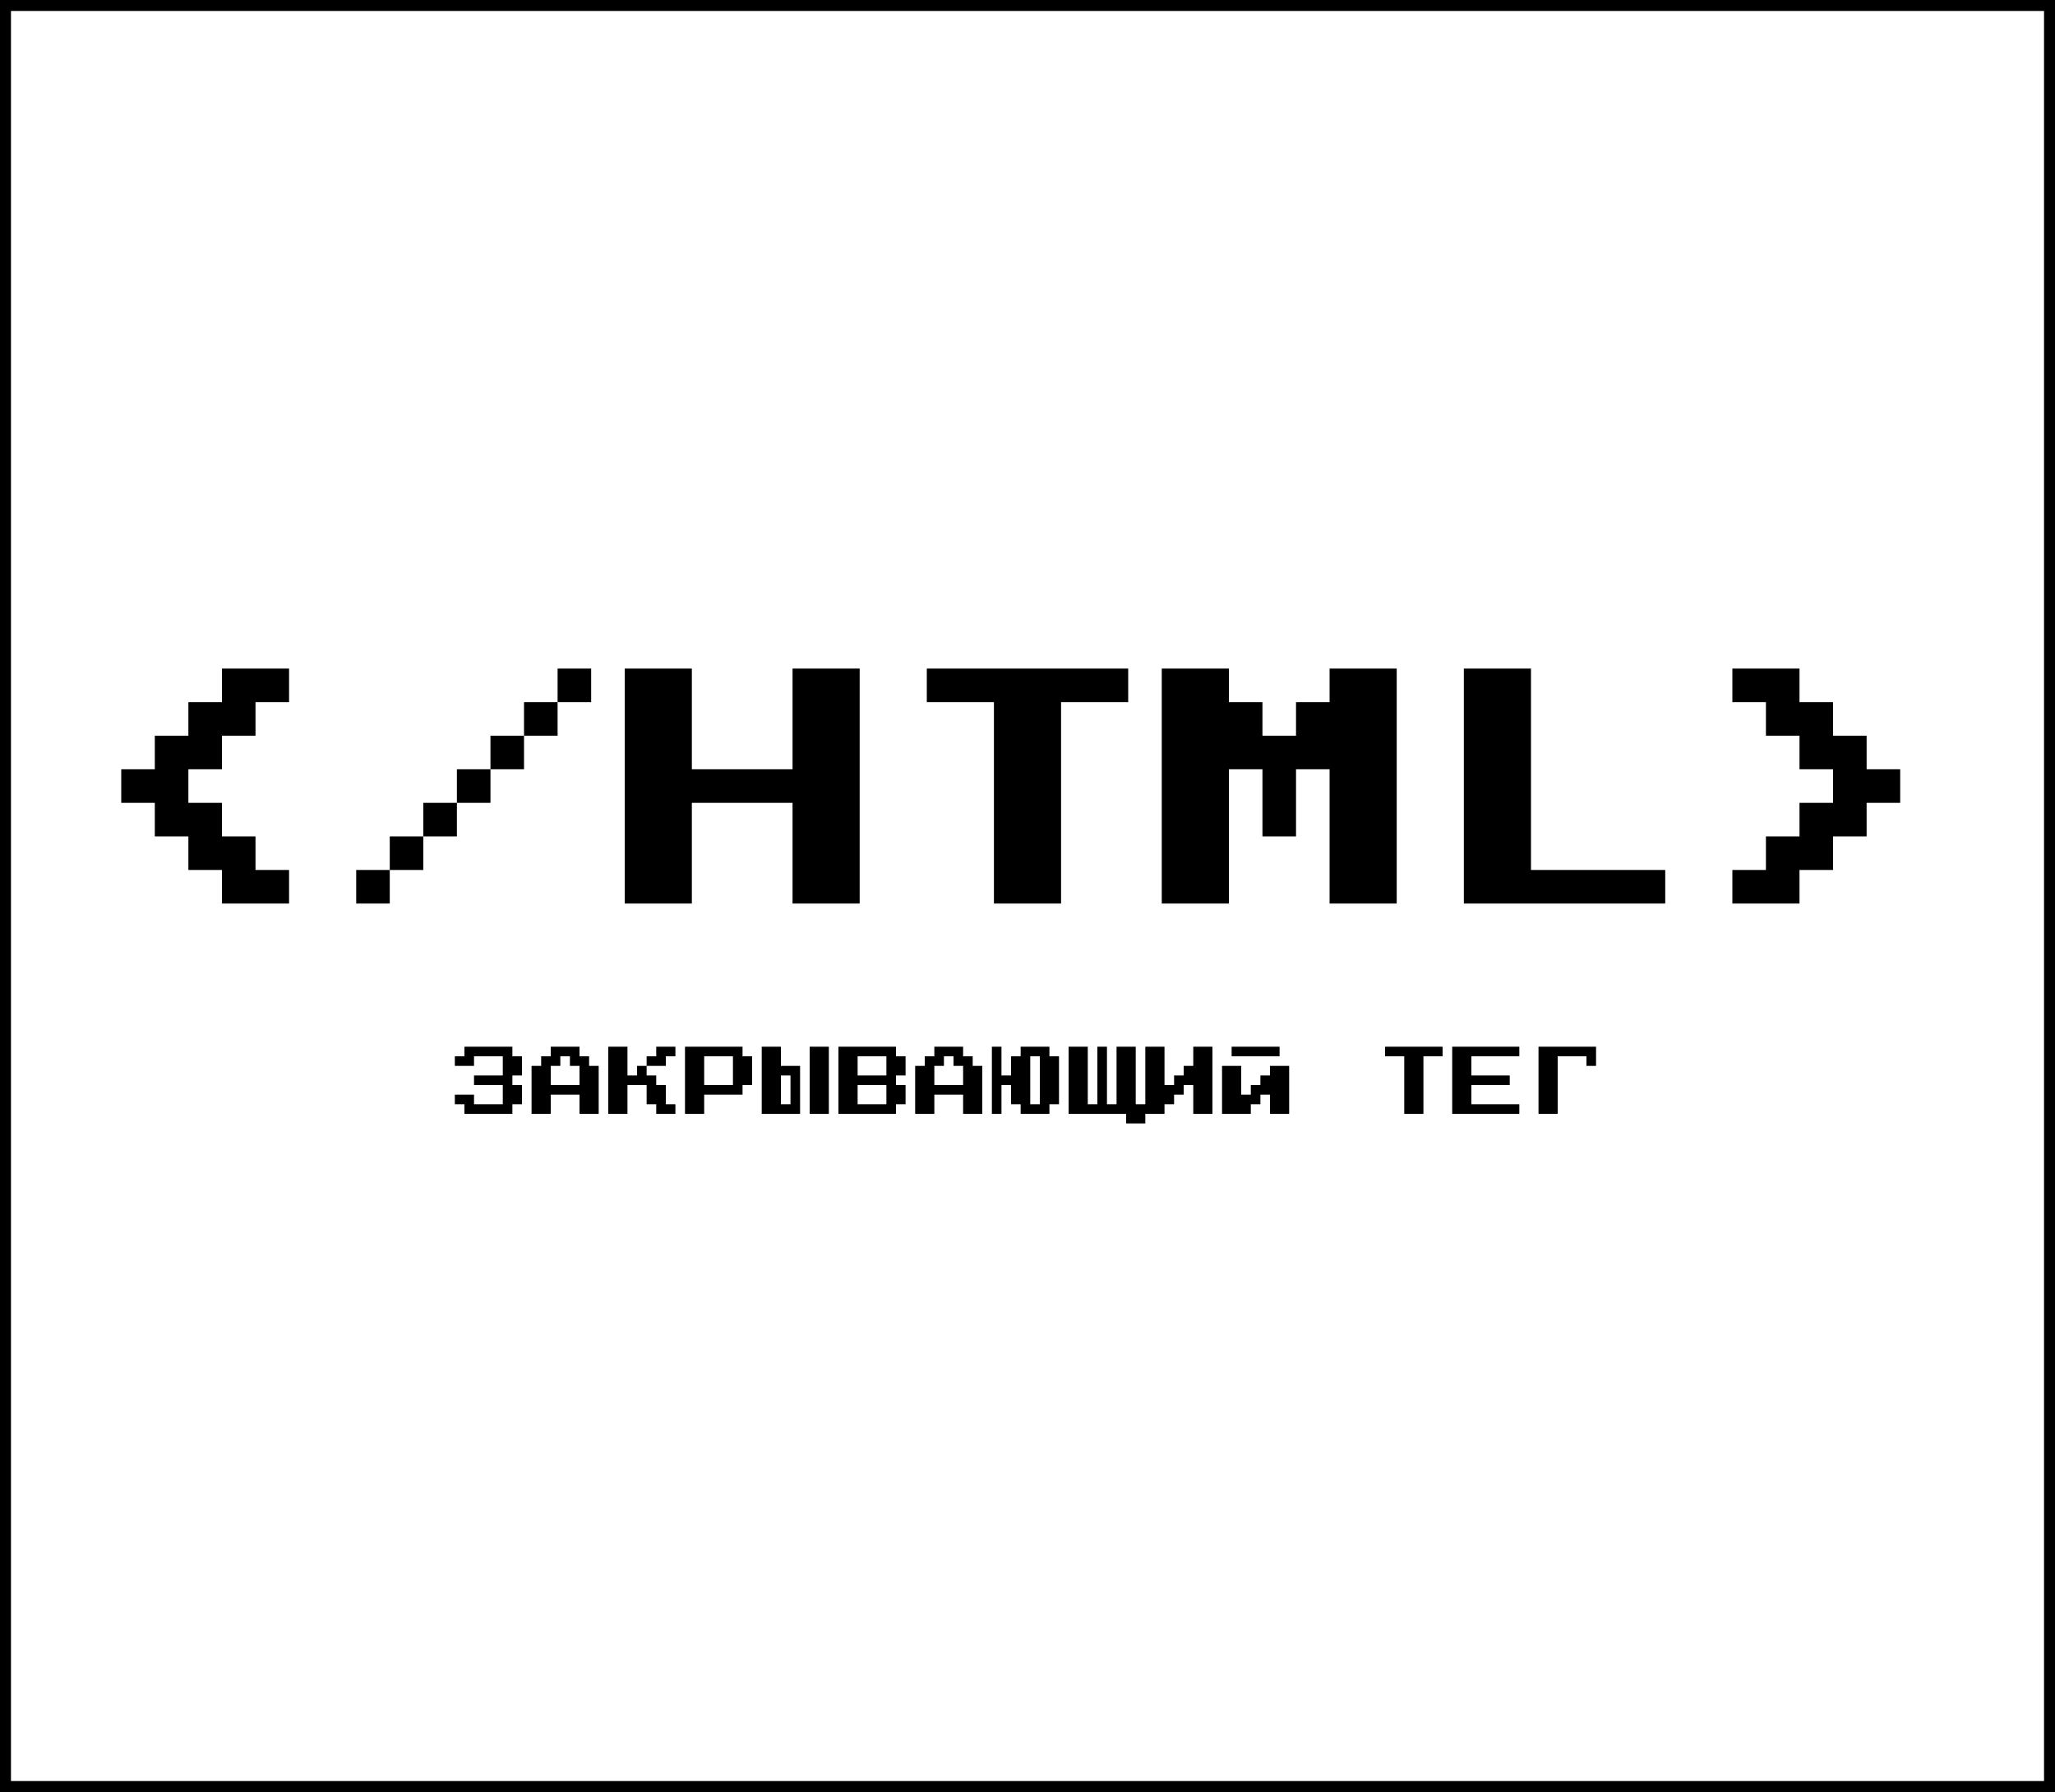 <svg width="375" height="327" viewBox="0 0 375 327" fill="none" xmlns="http://www.w3.org/2000/svg">
<rect x="0" y="0" width="375" height="327" fill="#808080" stroke="none"/>
<path d="M374 1V326H1V1H374Z" fill="white"/>
<path d="M374 1V326H1V1H374Z" stroke="black" stroke-width="2"/>
<path d="M84.75 203.25V201.5H83V199.75H86.5V201.5H91.75V198H86.5V196.25H91.75V192.75H86.5V194.5H83V192.75H84.75V191H93.5V192.75H95.25V196.25H93.5V198H95.25V201.5H93.5V203.25H84.75ZM97 203.25V194.5H98.75V192.75H100.5V191H105.75V192.75H107.5V194.5H109.25V203.25H105.75V199.75H100.5V203.25H97ZM100.5 198H105.75V194.5H104V192.75H102.25V194.5H100.5V198ZM116.25 194.5H118V196.25H119.75V198H121.5V201.5H123.25V203.25H119.75V201.5H118V198H114.5V203.25H111V191H114.5V196.25H116.25V194.5ZM123.25 191V192.75H121.5V194.5H118V192.75H119.75V191H123.25ZM125 203.25V191H135.5V192.75H137.25V198H135.5V199.75H128.5V203.25H125ZM128.5 198H133.75V192.75H128.5V198ZM139 203.25V191H142.5V194.5H146V203.25H139ZM147.75 203.25V191H151.25V203.25H147.75ZM142.5 201.5H144.25V196.25H142.5V201.5ZM153 203.25V191H163.5V192.75H165.25V196.25H163.5V198H165.25V201.5H163.5V203.25H153ZM156.5 196.25H161.75V192.75H156.5V196.25ZM156.5 201.5H161.75V198H156.5V201.5ZM167 203.25V194.5H168.75V192.75H170.5V191H175.75V192.75H177.5V194.5H179.25V203.25H175.75V199.75H170.5V203.25H167ZM170.5 198H175.75V194.5H174V192.75H172.25V194.5H170.5V198ZM181 203.25V191H182.75V196.25H184.5V192.75H186.25V191H191.5V192.75H193.25V201.5H191.5V203.25H186.25V201.5H184.5V198H182.75V203.25H181ZM188 201.5H189.75V192.75H188V201.5ZM205.5 205V203.25H195V191H198.5V201.5H200.25V191H202V201.5H203.75V191H207.25V201.5H209V205H205.5ZM209 203.25V191H212.5V198H214.25V196.25H216V194.5H217.75V191H221.25V203.25H217.75V198H216V199.75H214.25V201.5H212.5V203.25H209ZM224.75 192.75V191H233.5V192.75H224.75ZM223 203.25V194.5H226.5V199.75H228.25V198H230V196.25H231.75V194.5H235.25V203.25H231.75V199.75H230V201.5H228.25V203.25H223ZM256.25 203.25V192.75H252.75V191H263.25V192.75H259.75V203.25H256.25ZM265 203.25V191H277.25V192.75H268.5V196.25H275.5V198H268.5V201.5H277.25V203.25H265ZM280.75 203.25V191H291.25V194.5H289.5V192.75H284.25V203.25H280.75Z" fill="black"/>
<path d="M40.5 164.875V158.75H34.375V152.625H28.25V146.5H22.125V140.375H28.25V134.25H34.375V128.125H40.5V122H52.75V128.125H46.625V134.25H40.5V140.375H34.375V146.5H40.5V152.625H46.625V158.75H52.75V164.875H40.5ZM107.875 122V128.125H101.75V122H107.875ZM95.625 128.125H101.75V134.25H95.625V128.125ZM89.5 134.25H95.625V140.375H89.5V134.25ZM83.375 140.375H89.5V146.5H83.375V140.375ZM77.25 146.5H83.375V152.625H77.25V146.5ZM71.125 152.625H77.25V158.75H71.125V152.625ZM65 158.75H71.125V164.875H65V158.75ZM114 164.875V122H126.25V140.375H144.625V122H156.875V164.875H144.625V146.5H126.25V164.875H114ZM181.375 164.875V128.125H169.125V122H205.875V128.125H193.625V164.875H181.375ZM212 164.875V122H224.25V128.125H230.375V134.25H236.5V128.125H242.625V122H254.875V164.875H242.625V140.375H236.5V152.625H230.375V140.375H224.25V164.875H212ZM267.125 164.875V122H279.375V158.75H303.875V164.875H267.125ZM316.125 164.875V158.75H322.25V152.625H328.375V146.5H334.5V140.375H328.375V134.25H322.25V128.125H316.125V122H328.375V128.125H334.5V134.25H340.625V140.375H346.75V146.5H340.625V152.625H334.5V158.75H328.375V164.875H316.125Z" fill="black"/>
</svg>
